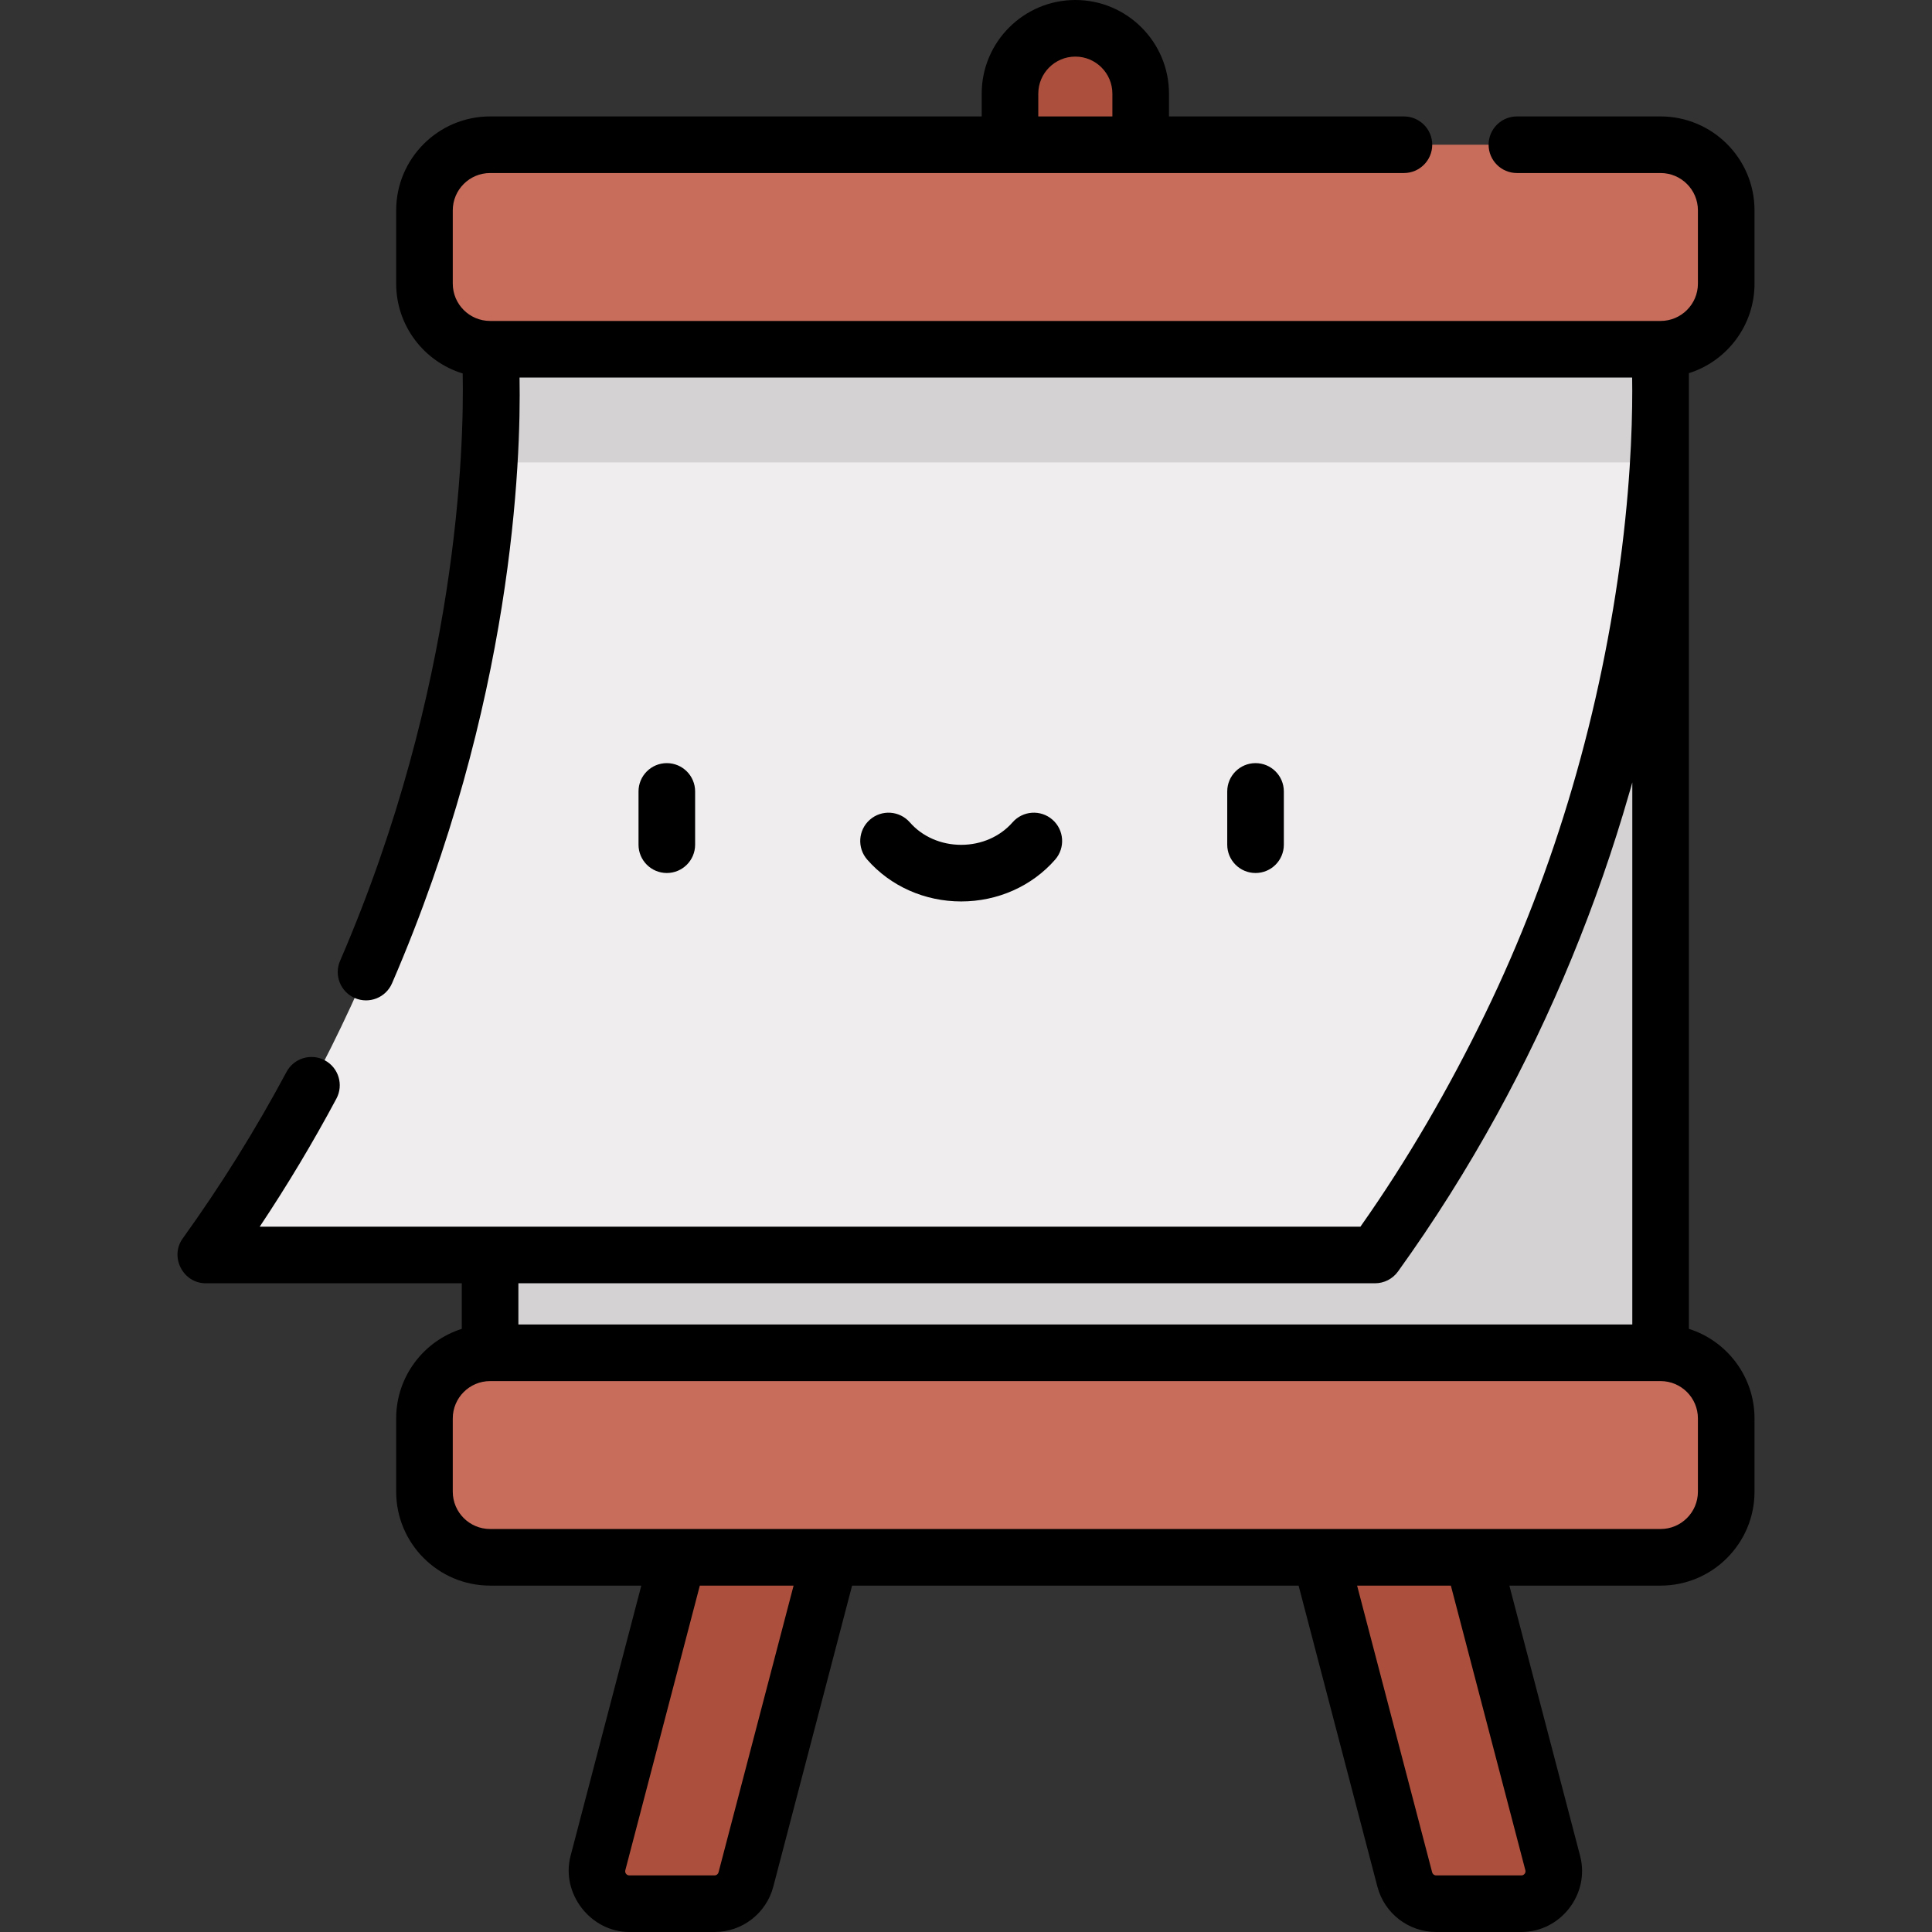 <?xml version="1.0" encoding="iso-8859-1"?>
<!-- Generator: Adobe Illustrator 19.0.0, SVG Export Plug-In . SVG Version: 6.00 Build 0)  -->
<svg version="1.1" id="Capa_1" xmlns="http://www.w3.org/2000/svg" xmlns:xlink="http://www.w3.org/1999/xlink" x="0px" y="0px"
	 viewBox="0 0 512.001 512.001" style="enable-background:new 0 0 512.001 512.001;" xml:space="preserve">
<rect x="0" y="0" width="512.001" height="512.001" fill="#333333" stroke="none"/>
<g>
	<path style="fill:#AD4F3D;" d="M284.99,7.5c-9.564,0-17.318,7.753-17.318,17.318v26.265h34.635V24.818
		C302.308,15.253,294.555,7.5,284.99,7.5z"/>
	<path style="fill:#AD4F3D;" d="M212.152,365.744c-10.427-2.731-21.096,3.511-23.825,13.94l-29.854,114.06
		c-1.424,5.439,2.68,10.756,8.303,10.756h22.61c3.903,0,7.314-2.633,8.303-6.409l28.405-108.521
		C228.821,379.142,222.58,368.474,212.152,365.744z"/>
	<path style="fill:#AD4F3D;" d="M357.829,365.744c10.427-2.731,21.096,3.511,23.825,13.94l29.854,114.06
		c1.424,5.439-2.68,10.756-8.303,10.756h-22.61c-3.903,0-7.314-2.633-8.303-6.409L343.889,389.57
		C341.16,379.142,347.401,368.474,357.829,365.744z"/>
</g>
<rect x="129.89" y="65.45" style="fill:#D4D2D3;" width="310.2" height="320.15"/>
<path style="fill:#C86D5C;" d="M440.09,358.504h-310.2c-9.603,0-17.388,7.785-17.388,17.388v19.422
	c0,9.603,7.785,17.388,17.388,17.388h310.2c9.603,0,17.388-7.785,17.388-17.388v-19.422
	C457.479,366.289,449.694,358.504,440.09,358.504z"/>
<path style="fill:#EFEDEE;" d="M129.891,92.555c0,0,9.463,122.204-75.37,240.028h309.885
	c84.833-117.824,75.371-240.028,75.371-240.028l-154.785-27.1L129.891,92.555z"/>
<path style="fill:#D4D2D3;" d="M284.99,65.455l-155.1,27.1c0,0,0.86,11.17-0.274,29.993c0.092,0,0.182,0.007,0.274,0.007h309.611
	c1.135-18.826,0.275-30,0.275-30L284.99,65.455z"/>
<path style="fill:#C86D5C;" d="M440.09,38.356h-310.2c-9.603,0-17.388,7.785-17.388,17.388v19.422
	c0,9.603,7.785,17.388,17.388,17.388h310.2c9.603,0,17.388-7.785,17.388-17.388V55.744C457.479,46.141,449.694,38.356,440.09,38.356
	z"/>
<path d="M184.215,223.856v-14.118c0-4.143-3.358-7.5-7.5-7.5c-4.143,0-7.5,3.357-7.5,7.5v14.118c0,4.142,3.357,7.5,7.5,7.5
	C180.856,231.356,184.215,227.998,184.215,223.856z"/>
<path d="M340.232,223.856v-14.118c0-4.143-3.358-7.5-7.5-7.5c-4.143,0-7.5,3.357-7.5,7.5v14.118c0,4.142,3.357,7.5,7.5,7.5
	C336.874,231.356,340.232,227.998,340.232,223.856z"/>
<path d="M254.724,238.892c9.668,0,18.743-4.04,24.9-11.083c2.726-3.119,2.408-7.857-0.71-10.583
	c-3.119-2.727-7.857-2.408-10.583,0.71c-3.308,3.784-8.268,5.955-13.606,5.955c-5.34,0-10.3-2.171-13.607-5.955
	c-2.726-3.118-7.464-3.437-10.583-0.71c-3.119,2.726-3.437,7.464-0.711,10.583C235.979,234.852,245.055,238.892,254.724,238.892z"/>
<path d="M86.077,280.996c-3.654-1.953-8.198-0.575-10.15,3.078c-8.164,15.27-17.418,30.115-27.503,44.123
	c-3.522,4.893,0.071,11.886,6.083,11.886h67.87v12.079c-10.069,3.189-17.388,12.621-17.388,23.731v19.422
	c0,13.724,11.165,24.889,24.888,24.889h40.078c0,0-18.736,71.582-18.752,71.642c-2.603,9.943,5.311,20.155,15.559,20.155h22.609
	c7.31,0,13.708-4.939,15.559-12.01l20.884-79.787h118.328l20.884,79.787c1.851,7.071,8.249,12.01,15.559,12.01
	c0,0,22.585,0,22.609,0c10.408,0,18.196-10.079,15.558-20.155L400,420.204h40.078c13.724,0,24.888-11.165,24.888-24.889v-19.422
	c0-11.11-7.319-20.542-17.388-23.731V106.62c0.015-1.649,0.016-3.299,0-4.948v-2.775c10.069-3.189,17.389-12.621,17.389-23.731
	V55.744c0-13.724-11.165-24.888-24.889-24.888h-38.081c-4.142,0-7.5,3.358-7.5,7.5s3.358,7.5,7.5,7.5h38.081
	c5.453,0,9.889,4.436,9.889,9.888v19.422c0,5.452-4.435,9.887-9.889,9.888c0,0-310.2,0-310.202,0
	c-5.451-0.001-9.886-4.437-9.886-9.889V55.744c0-5.452,4.436-9.888,9.888-9.888h242.178c4.142,0,7.5-3.358,7.5-7.5
	s-3.358-7.5-7.5-7.5h-62.26v-6.038C309.795,11.133,298.662,0,284.978,0S260.16,11.133,260.16,24.817v6.038H129.877
	c-13.723,0-24.888,11.165-24.888,24.888v19.422c0,11.2,7.437,20.693,17.631,23.807c0.375,19.157-1.097,83.022-32.497,155.662
	c-1.644,3.802,0.106,8.216,3.909,9.86s8.216-0.106,9.86-3.909c32.12-74.305,34.194-138.457,33.791-160.531h294.852
	c0.136,8.512-0.112,24.415-2.686,45.164c-0.008,0.062-0.016,0.125-0.023,0.187c-5.365,42.586-17.519,84.81-36.327,123.435
	c-9.522,19.555-20.435,38.462-32.973,56.243H129.877H68.828c7.312-10.964,14.122-22.333,20.326-33.937
	C91.107,287.494,89.729,282.949,86.077,280.996z M275.159,24.817c0-5.414,4.404-9.817,9.818-9.817c5.413,0,9.817,4.404,9.817,9.817
	v6.038h-19.636v-6.038H275.159z M190.418,496.191c-0.125,0.476-0.555,0.809-1.047,0.809c0,0-22.472,0-22.609,0
	c-0.702,0-1.224-0.682-1.048-1.357l19.747-75.44h24.847L190.418,496.191z M404.24,495.643c0.178,0.68-0.348,1.357-1.047,1.357
	h-22.609c-0.492,0-0.923-0.333-1.047-0.809l-19.889-75.988h24.847C384.494,420.203,404.2,495.49,404.24,495.643z M129.877,405.203
	c-5.453,0-9.888-4.436-9.888-9.889v-19.422c0-5.452,4.436-9.888,9.888-9.888h310.2c5.453,0,9.888,4.436,9.888,9.888v19.422
	c0,5.453-4.436,9.889-9.888,9.889H129.877z M364.392,340.083c2.412,0,4.677-1.16,6.087-3.118
	c9.535-13.242,18.249-27.075,26.109-41.375c14.787-26.908,26.66-55.77,35.175-85.399c0.312-0.935,0.548-1.906,0.814-2.855v143.668
	h-295.2v-10.921H364.392z"/>
<g>
</g>
<g>
</g>
<g>
</g>
<g>
</g>
<g>
</g>
<g>
</g>
<g>
</g>
<g>
</g>
<g>
</g>
<g>
</g>
<g>
</g>
<g>
</g>
<g>
</g>
<g>
</g>
<g>
</g>
</svg>
